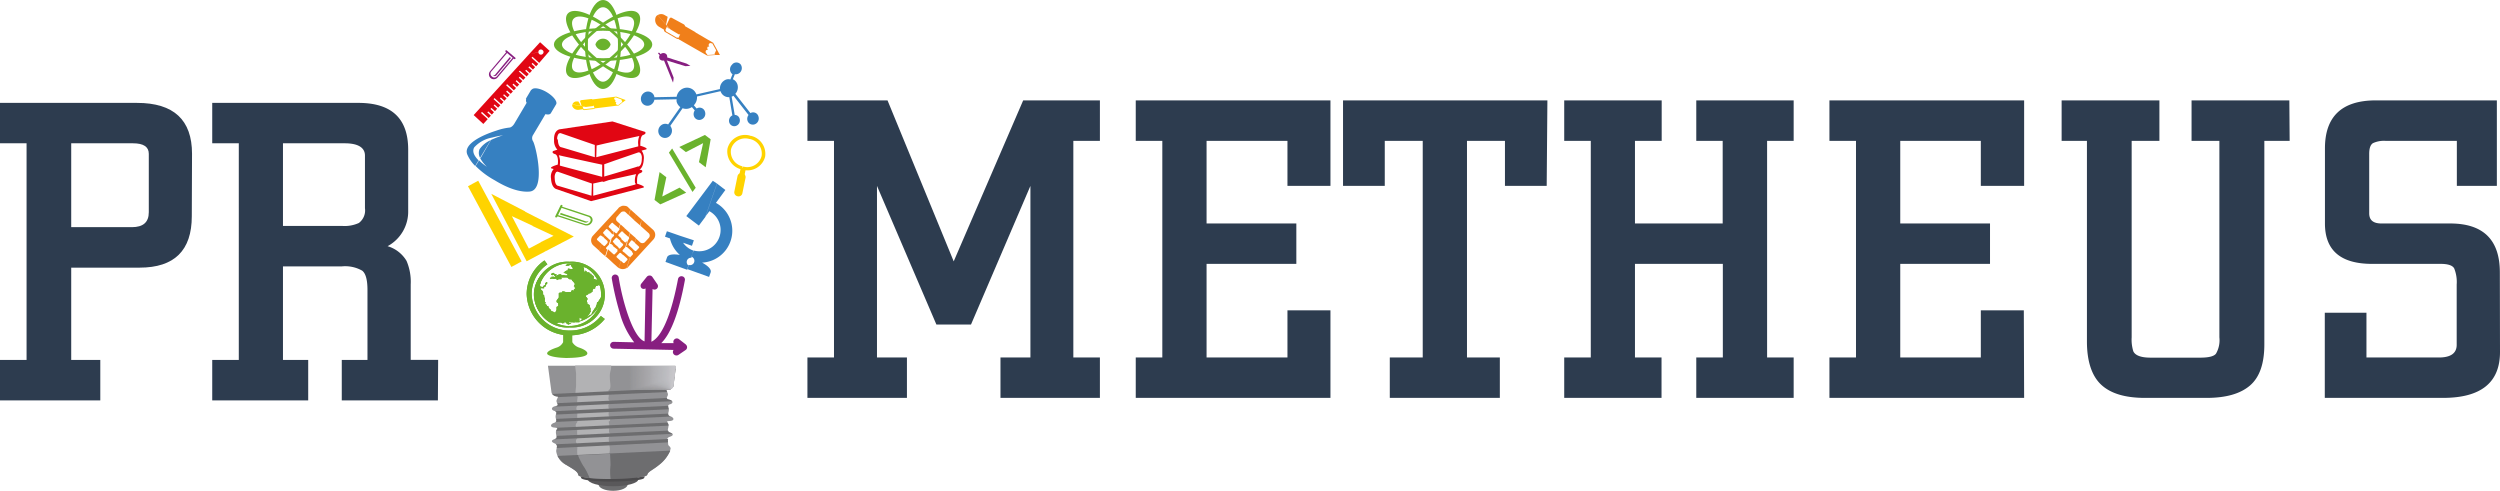 <svg xmlns="http://www.w3.org/2000/svg" viewBox="0 0 318.05 62.44"><defs><style>.cls-1{fill:#929295;}.cls-1,.cls-10,.cls-11,.cls-12,.cls-13,.cls-14,.cls-15,.cls-16,.cls-17,.cls-18,.cls-19,.cls-2,.cls-20,.cls-21,.cls-22,.cls-23,.cls-24,.cls-25,.cls-26,.cls-27,.cls-28,.cls-29,.cls-3,.cls-30,.cls-31,.cls-32,.cls-33,.cls-34,.cls-35,.cls-36,.cls-37,.cls-38,.cls-39,.cls-4,.cls-40,.cls-41,.cls-42,.cls-43,.cls-44,.cls-45,.cls-46,.cls-47,.cls-48,.cls-49,.cls-5,.cls-50,.cls-51,.cls-52,.cls-53,.cls-54,.cls-55,.cls-56,.cls-57,.cls-58,.cls-59,.cls-6,.cls-60,.cls-61,.cls-62,.cls-63,.cls-64,.cls-65,.cls-66,.cls-67,.cls-68,.cls-69,.cls-7,.cls-70,.cls-71,.cls-72,.cls-73,.cls-74,.cls-75,.cls-76,.cls-8,.cls-82,.cls-9{fill-rule:evenodd;}.cls-2{fill:#b2b2b4;}.cls-3{fill:#6d6d6f;}.cls-4{fill:#59585a;}.cls-5{fill:#4c4b4d;}.cls-6{fill:#949496;}.cls-7{fill:#969698;}.cls-8{fill:#95969a;}.cls-9{fill:#97979a;}.cls-10{fill:#98989b;}.cls-11{fill:#99999b;}.cls-12{fill:#99999c;}.cls-13{fill:#9a9a9d;}.cls-14{fill:#9a9a9e;}.cls-15{fill:#9b9b9e;}.cls-16{fill:#9d9c9e;}.cls-17{fill:#9d9d9f;}.cls-18{fill:#9d9da1;}.cls-19{fill:#9e9ea0;}.cls-20{fill:#9f9fa1;}.cls-21{fill:#9f9fa2;}.cls-22{fill:#a0a0a2;}.cls-23{fill:#a1a0a3;}.cls-24{fill:#a2a1a4;}.cls-25{fill:#a2a1a5;}.cls-26{fill:#a3a2a4;}.cls-27{fill:#a4a3a6;}.cls-28{fill:#a4a3a7;}.cls-29{fill:#a5a4a7;}.cls-30{fill:#a6a5a8;}.cls-31{fill:#a6a5a9;}.cls-32{fill:#a7a6a9;}.cls-33{fill:#a7a6aa;}.cls-34{fill:#a8a7aa;}.cls-35{fill:#a8a8ab;}.cls-36{fill:#a9a8ac;}.cls-37{fill:#a9a9ac;}.cls-38{fill:#a9a9ad;}.cls-39{fill:#ababae;}.cls-40{fill:#acacaf;}.cls-41{fill:#adacb0;}.cls-42{fill:#aeaeb0;}.cls-43{fill:#afafb2;}.cls-44{fill:#afafb3;}.cls-45{fill:#b0b0b3;}.cls-46{fill:#b0b0b4;}.cls-47{fill:#b1b1b5;}.cls-48{fill:#b2b2b5;}.cls-49{fill:#b2b2b6;}.cls-50{fill:#b3b3b6;}.cls-51{fill:#b3b3b7;}.cls-52{fill:#b3b4b8;}.cls-53{fill:#b4b5b7;}.cls-54{fill:#b4b5b9;}.cls-55{fill:#b5b6ba;}.cls-56{fill:#b6b6b9;}.cls-57{fill:#b6b6bb;}.cls-58{fill:#b7b7bb;}.cls-59{fill:#b8b8bc;}.cls-60{fill:#b9b9bc;}.cls-61{fill:#b9b9bd;}.cls-62{fill:#b9babe;}.cls-63{fill:#babbbe;}.cls-64{fill:#babbbf;}.cls-65{fill:#bbbcc0;}.cls-66{fill:#bcbdc1;}.cls-67{fill:#bebdc1;}.cls-68{fill:#bebdc2;}.cls-69{fill:#bfbec3;}.cls-70{fill:#c1c0c4;}.cls-71{fill:#c2c2c6;}.cls-72{fill:#c3c3c7;}.cls-73{fill:#c4c4c7;}.cls-74{fill:#c4c4c8;}.cls-75{fill:#c6c5c9;}.cls-76{fill:#c7c6ca;}.cls-77,.cls-82{fill:#3680c1;}.cls-78{fill:#6ab22d;}.cls-79{fill:#ffd300;}.cls-80{fill:#e10613;}.cls-81{fill:#f07f1a;}.cls-83{fill:#871e80;}.cls-84{fill:#2d3c4f;}</style></defs><title>Ресурс 49</title><g id="Слой_2" data-name="Слой 2"><g id="_1080" data-name="1080"><path class="cls-1" d="M77.63,60.94c-1.29,0-4-.12-4.06-.52s-.48-.64-1.49-1.25a2.3,2.3,0,0,1-1.32-1.76c0-.45.32-.77-.2-1s-.4-.4,0-.56.16-.44.16-.88.48-.53-.16-.57-.56-.44-.08-.6.2-.44.2-.8.28-.61-.16-.73-.4-.48.12-.6.2-.32.16-.6.36-.65.08-.65-.68-.2-.72-.52l-.45-3.37H85.93l-.32,2.53c0,.32-.44.52-.72.52s.12.36.08.64-.36.49.16.61.56.48.12.6-.16.36-.16.72-.28.64.2.81.57.56-.08.6-.16.12-.16.56-.28.72.16.89.57.36,0,.56-.2.52-.2,1c0,.13.35.27.3.55a4.15,4.15,0,0,1-1.5,2.06c-.77.64-1.41.85-1.49,1.25S78.92,60.94,77.63,60.94Z"/><path class="cls-2" d="M75.4,60.94c-.37,0-1.14-.12-1.16-.52a3.23,3.23,0,0,0-.43-1.25,4.34,4.34,0,0,1-.38-1.76c0-.45.09-.77-.06-1a.44.44,0,0,1,0-.56c.13-.16.05-.44.05-.88s.14-.53-.05-.57-.16-.44,0-.6.06-.44.06-.8.08-.61,0-.73a.48.48,0,0,1,0-.6c.15-.12,0-.32,0-.6s.11-.65,0-.65-.21-.2-.21-.52.07-.52.07-1,0-.93,0-1.25-.1-.82-.12-1.16h4.58a2.38,2.38,0,0,1-.05.6,2.54,2.54,0,0,0-.11,1c0,.44.07.65.07,1s-.13.52-.21.52,0,.36,0,.64-.1.49,0,.61a.48.48,0,0,1,0,.6c-.12.12,0,.36,0,.72s-.08.64.06.81.16.56,0,.6,0,.12,0,.56-.08.72,0,.89a.42.42,0,0,1,0,.56c-.15.2,0,.52,0,1a2.4,2.4,0,0,1,.08.55,7.8,7.8,0,0,1-.43,2.06,5.6,5.6,0,0,0-.43,1.25C76.74,60.82,75.77,60.94,75.4,60.94Z"/><path class="cls-3" d="M78,60.82c1,0,1.85.37,1.85.81s-.83.81-1.85.81-1.85-.36-1.85-.81S76.94,60.82,78,60.82Z"/><path class="cls-4" d="M78,60.08c1.78,0,3.21.4,3.21.89s-1.43.89-3.21.89-3.21-.4-3.21-.89S76.19,60.08,78,60.08Z"/><path class="cls-5" d="M77.65,61.27c-1.18,0-3.65-.11-3.72-.48l-.05-.17a17.92,17.92,0,0,0,3.74.32A23.89,23.89,0,0,0,82,60.6c0,.07,0,.14-.05.19C81.92,61.16,78.83,61.27,77.65,61.27Z"/><path class="cls-3" d="M70.9,51.29l13.94-.66c0,.09,0,.17.29.23a.6.6,0,0,1,.36.18l-15,.7.15,0C71.07,51.61,71,51.47,70.9,51.29Z"/><path class="cls-3" d="M70.25,50.12l15.2-.72a.91.91,0,0,1-.56.21c-.16,0-.1.11,0,.26L71,50.52s0-.07-.1-.07A.86.86,0,0,1,70.25,50.12Z"/><path class="cls-3" d="M70.59,52.31,85,51.63c0,.11,0,.26.07.44l-14.32.67C70.82,52.54,70.87,52.4,70.59,52.31Z"/><path class="cls-3" d="M70.76,53.29,85,52.62c0,.15,0,.28.27.37l.13,0-14.71.69C70.84,53.62,70.8,53.47,70.76,53.29Z"/><path class="cls-3" d="M70.6,54.43l14.31-.67a.68.68,0,0,1,.14.39v0l-14.28.67C70.85,54.54,71.17,54.47,70.6,54.43Z"/><path class="cls-3" d="M70.83,55.45,85,54.78c0,.11.07.19.25.26a1,1,0,0,1,.31.15l-15,.71,0,0C70.87,55.78,70.87,55.64,70.83,55.45Z"/><path class="cls-3" d="M70.71,56.52,85,55.85a.85.85,0,0,0,0,.43L70.83,57C70.87,56.78,70.88,56.63,70.71,56.52Z"/><path class="cls-3" d="M77.63,60.94c-1.29,0-4-.12-4.06-.52s-.48-.64-1.49-1.25A3,3,0,0,1,70.93,58l14.35-.67a4.81,4.81,0,0,1-1.43,1.8c-.77.64-1.41.85-1.49,1.25S78.92,60.94,77.63,60.94Z"/><path class="cls-1" d="M75,60.81a6.78,6.78,0,0,0-.84-1.61,8.92,8.92,0,0,1-.63-1.28l4.09-.19c0,.51.06,1,.05,1.47a7.38,7.38,0,0,0,0,1.66.25.25,0,0,1,0,.08A25.27,25.27,0,0,1,75,60.81Z"/><path class="cls-1" d="M80,46.56h5.89l-.32,2.53c0,.32-.44.52-.72.52l-4.84,0Z"/><path class="cls-6" d="M80.11,46.56h5.82l-.32,2.53c0,.31-.43.51-.71.52l-4.78,0Z"/><path class="cls-6" d="M80.18,46.56h5.75l-.32,2.53c0,.31-.43.51-.71.51H80.19C80.19,48.59,80.18,47.58,80.18,46.56Z"/><path class="cls-7" d="M80.25,46.56h5.68l-.32,2.53c0,.31-.42.51-.7.51H80.26C80.26,48.58,80.25,47.57,80.25,46.56Z"/><path class="cls-8" d="M80.32,46.56h5.61l-.32,2.53c0,.31-.42.5-.69.51l-4.59,0Z"/><path class="cls-9" d="M80.39,46.56h5.54l-.32,2.53c0,.3-.42.5-.69.51l-4.53-.05Z"/><path class="cls-10" d="M80.46,46.56h5.47l-.32,2.53c0,.3-.41.5-.68.5l-4.47-.06Z"/><path class="cls-10" d="M80.53,46.56h5.4l-.32,2.53c0,.3-.41.49-.67.5l-4.41-.08Z"/><path class="cls-11" d="M80.6,46.56h5.33l-.32,2.53c0,.3-.4.49-.67.5l-4.34-.1Z"/><path class="cls-12" d="M80.67,46.56h5.26l-.32,2.53c0,.29-.4.49-.66.5l-4.28-.12Z"/><path class="cls-12" d="M80.74,46.56h5.19l-.32,2.53c0,.29-.39.48-.65.49l-4.23-.13C80.74,48.48,80.74,47.52,80.74,46.56Z"/><path class="cls-13" d="M80.81,46.56h5.12l-.32,2.53c0,.29-.39.48-.65.49l-4.16-.15Z"/><path class="cls-14" d="M80.88,46.56h5.05l-.32,2.53c0,.29-.39.47-.64.49l-4.1-.17C80.87,48.46,80.88,47.51,80.88,46.56Z"/><path class="cls-15" d="M81,46.56h5l-.32,2.53c0,.29-.38.47-.63.49l-4-.19C80.94,48.44,81,47.5,81,46.56Z"/><path class="cls-16" d="M81,46.56h4.91l-.32,2.53c0,.28-.38.47-.63.48l-4-.2C81,48.43,81,47.49,81,46.56Z"/><path class="cls-16" d="M81.09,46.56h4.84l-.32,2.53c0,.28-.37.46-.62.48l-3.91-.23C81.08,48.42,81.08,47.49,81.09,46.56Z"/><path class="cls-17" d="M81.16,46.56h4.77l-.32,2.53c0,.28-.37.46-.61.48l-3.86-.25C81.15,48.4,81.15,47.48,81.16,46.56Z"/><path class="cls-18" d="M81.23,46.56h4.7l-.32,2.53c0,.28-.36.46-.61.48l-3.79-.27C81.22,48.39,81.22,47.47,81.23,46.56Z"/><path class="cls-19" d="M81.3,46.56h4.63l-.32,2.53c0,.27-.36.45-.6.47l-3.73-.28C81.29,48.37,81.29,47.47,81.3,46.56Z"/><path class="cls-20" d="M81.37,46.56h4.56l-.32,2.53a.64.64,0,0,1-.59.47l-3.67-.3Z"/><path class="cls-21" d="M81.44,46.56h4.49l-.32,2.53a.64.64,0,0,1-.59.47l-3.6-.32C81.42,48.35,81.43,47.45,81.44,46.56Z"/><path class="cls-22" d="M81.51,46.56h4.42l-.32,2.53c0,.27-.35.44-.58.47l-3.55-.34Z"/><path class="cls-23" d="M81.58,46.56h4.35l-.32,2.53a.63.63,0,0,1-.57.46l-3.49-.35Z"/><path class="cls-23" d="M81.65,46.56h4.28l-.32,2.53a.63.63,0,0,1-.57.46l-3.42-.37Z"/><path class="cls-24" d="M81.72,46.56h4.21l-.32,2.53c0,.26-.33.43-.56.46l-3.36-.39Z"/><path class="cls-25" d="M81.79,46.56h4.14l-.32,2.53a.63.63,0,0,1-.55.46l-3.3-.41Z"/><path class="cls-26" d="M81.86,46.56h4.07l-.32,2.53a.61.61,0,0,1-.55.45l-3.24-.42Z"/><path class="cls-27" d="M81.93,46.56h4l-.32,2.53a.62.62,0,0,1-.54.45l-3.18-.44C81.9,48.25,81.92,47.4,81.93,46.56Z"/><path class="cls-28" d="M82,46.56h3.93l-.32,2.53a.62.62,0,0,1-.53.45L82,49.08C82,48.24,82,47.4,82,46.56Z"/><path class="cls-29" d="M82.07,46.56h3.86l-.32,2.53c0,.25-.31.41-.53.45l-3-.48Z"/><path class="cls-30" d="M82.14,46.56h3.79l-.32,2.53a.61.61,0,0,1-.52.44l-3-.5C82.11,48.21,82.12,47.38,82.14,46.56Z"/><path class="cls-31" d="M82.21,46.56h3.72l-.32,2.53a.6.6,0,0,1-.51.44L82.16,49Z"/><path class="cls-32" d="M82.28,46.56h3.65l-.32,2.53a.61.61,0,0,1-.51.44L82.23,49C82.25,48.18,82.26,47.37,82.28,46.56Z"/><path class="cls-33" d="M82.35,46.56h3.58l-.32,2.53a.6.6,0,0,1-.5.44L82.3,49C82.32,48.17,82.33,47.36,82.35,46.56Z"/><path class="cls-34" d="M82.42,46.56h3.51l-.32,2.53a.58.58,0,0,1-.49.43L82.37,49Z"/><path class="cls-35" d="M82.49,46.56h3.44l-.32,2.53c0,.23-.28.39-.49.43l-2.68-.59C82.45,48.14,82.47,47.35,82.49,46.56Z"/><path class="cls-36" d="M82.56,46.56h3.37l-.32,2.53c0,.23-.28.39-.48.43l-2.63-.61Z"/><path class="cls-37" d="M82.63,46.56h3.3l-.32,2.53c0,.23-.28.39-.47.43l-2.57-.63Z"/><path class="cls-38" d="M82.7,46.56h3.23l-.32,2.53c0,.23-.27.38-.47.42l-2.5-.64Z"/><path class="cls-39" d="M82.77,46.56h3.16l-.32,2.53c0,.22-.27.38-.46.42l-2.44-.66Z"/><path class="cls-40" d="M82.84,46.56h3.09l-.32,2.53a.56.56,0,0,1-.45.42l-2.38-.68Z"/><path class="cls-41" d="M82.91,46.56h3l-.32,2.53c0,.22-.26.37-.45.42l-2.32-.7C82.87,48.06,82.89,47.31,82.91,46.56Z"/><path class="cls-42" d="M83,46.56h3l-.32,2.53a.53.53,0,0,1-.44.41l-2.26-.71Z"/><path class="cls-43" d="M83.05,46.56h2.88l-.32,2.53c0,.21-.25.36-.43.41L83,48.77C83,48,83,47.29,83.05,46.56Z"/><path class="cls-44" d="M83.12,46.56h2.81l-.32,2.53c0,.21-.25.36-.43.41l-2.13-.75Z"/><path class="cls-45" d="M83.19,46.56h2.74l-.32,2.53a.55.55,0,0,1-.42.41l-2.07-.78C83.14,48,83.17,47.28,83.19,46.56Z"/><path class="cls-46" d="M83.26,46.56h2.67l-.32,2.53c0,.21-.24.35-.41.4l-2-.79C83.21,48,83.23,47.27,83.26,46.56Z"/><path class="cls-47" d="M83.33,46.56h2.6l-.32,2.53a.54.54,0,0,1-.41.4l-2-.81Z"/><path class="cls-48" d="M83.4,46.56h2.53l-.32,2.53a.54.54,0,0,1-.4.4l-1.89-.83C83.35,48,83.37,47.26,83.4,46.56Z"/><path class="cls-49" d="M83.47,46.56h2.46l-.32,2.53a.55.55,0,0,1-.39.4l-1.83-.85Z"/><path class="cls-50" d="M83.54,46.56h2.39l-.32,2.53a.52.52,0,0,1-.39.39l-1.76-.86C83.48,47.93,83.51,47.25,83.54,46.56Z"/><path class="cls-51" d="M83.61,46.56h2.32l-.32,2.53a.52.52,0,0,1-.38.39l-1.7-.88Z"/><path class="cls-52" d="M83.68,46.56h2.25l-.32,2.53a.54.54,0,0,1-.37.39l-1.65-.9Z"/><path class="cls-53" d="M83.75,46.56h2.18l-.32,2.53a.54.54,0,0,1-.37.39l-1.58-.92Z"/><path class="cls-54" d="M83.82,46.56h2.11l-.32,2.53a.5.5,0,0,1-.36.38l-1.52-.93Z"/><path class="cls-55" d="M83.89,46.56h2l-.32,2.53a.52.52,0,0,1-.35.38l-1.46-.95Z"/><path class="cls-56" d="M84,46.56h2l-.32,2.53a.52.52,0,0,1-.35.38l-1.39-1Z"/><path class="cls-57" d="M84,46.56h1.9l-.32,2.53a.52.52,0,0,1-.34.38l-1.34-1C84,47.84,84,47.2,84,46.56Z"/><path class="cls-58" d="M84.1,46.56h1.83l-.32,2.53a.5.5,0,0,1-.33.37l-1.28-1C84,47.82,84.07,47.19,84.1,46.56Z"/><path class="cls-58" d="M84.17,46.56h1.76l-.32,2.53a.5.5,0,0,1-.33.37l-1.21-1Z"/><path class="cls-59" d="M84.24,46.56h1.69l-.32,2.53a.54.54,0,0,1-.32.37l-1.15-1.05C84.17,47.8,84.21,47.18,84.24,46.56Z"/><path class="cls-60" d="M84.31,46.56h1.62l-.32,2.53a.53.53,0,0,1-.31.37l-1.09-1.07C84.24,47.78,84.27,47.17,84.31,46.56Z"/><path class="cls-61" d="M84.38,46.56h1.55l-.32,2.53a.49.49,0,0,1-.31.36l-1-1.08C84.31,47.77,84.34,47.16,84.38,46.56Z"/><path class="cls-62" d="M84.45,46.56h1.48l-.32,2.53a.5.5,0,0,1-.3.36l-1-1.1C84.38,47.75,84.41,47.16,84.45,46.56Z"/><path class="cls-63" d="M84.52,46.56h1.41l-.32,2.53a.52.52,0,0,1-.3.36l-.9-1.12Z"/><path class="cls-64" d="M84.59,46.56h1.34l-.32,2.53a.47.47,0,0,1-.29.35l-.84-1.13C84.52,47.73,84.55,47.14,84.59,46.56Z"/><path class="cls-65" d="M84.66,46.56h1.27l-.32,2.53a.5.5,0,0,1-.28.35l-.78-1.15C84.58,47.71,84.62,47.14,84.66,46.56Z"/><path class="cls-65" d="M84.73,46.56h1.2l-.32,2.53a.47.47,0,0,1-.28.35l-.72-1.17Z"/><path class="cls-66" d="M84.8,46.56h1.13l-.32,2.53a.5.5,0,0,1-.27.35l-.66-1.19Z"/><path class="cls-67" d="M84.87,46.56h1.06l-.32,2.53a.47.47,0,0,1-.26.34l-.6-1.2Z"/><path class="cls-68" d="M84.94,46.56h1l-.32,2.53a.45.45,0,0,1-.26.34c-.17-.41-.35-.81-.53-1.22Z"/><path class="cls-69" d="M85,46.56h.92l-.32,2.53a.46.46,0,0,1-.25.34c-.16-.41-.31-.83-.47-1.24Z"/><path class="cls-69" d="M85.08,46.56h.85l-.32,2.53a.49.49,0,0,1-.24.34c-.14-.42-.28-.84-.41-1.26Z"/><path class="cls-70" d="M85.15,46.56h.78l-.32,2.53a.45.45,0,0,1-.24.33c-.11-.42-.23-.85-.35-1.27C85.06,47.62,85.11,47.09,85.15,46.56Z"/><path class="cls-71" d="M85.22,46.56h.71l-.32,2.53a.44.44,0,0,1-.23.33c-.1-.43-.19-.86-.29-1.29Z"/><path class="cls-71" d="M85.29,46.56h.64l-.32,2.53a.47.47,0,0,1-.22.33l-.23-1.32C85.2,47.59,85.25,47.07,85.29,46.56Z"/><path class="cls-72" d="M85.36,46.56h.57l-.32,2.53a.47.47,0,0,1-.22.33c0-.45-.11-.89-.16-1.34Z"/><path class="cls-73" d="M85.43,46.56h.5l-.32,2.53a.46.46,0,0,1-.21.32c0-.45-.07-.9-.1-1.35S85.38,47.06,85.43,46.56Z"/><path class="cls-74" d="M85.5,46.56h.43l-.32,2.53a.48.48,0,0,1-.2.32c0-.45,0-.91,0-1.37S85.45,47.05,85.5,46.56Z"/><path class="cls-75" d="M85.57,46.56h.36l-.32,2.53a.45.45,0,0,1-.2.32c0-.46,0-.93,0-1.39Z"/><path class="cls-75" d="M85.64,46.56h.29l-.32,2.53a.49.49,0,0,1-.19.32L85.5,48C85.55,47.52,85.59,47,85.64,46.56Z"/><path class="cls-76" d="M85.71,46.56h.22l-.32,2.53a.46.46,0,0,1-.18.31Z"/><path class="cls-77" d="M64.81,16.23s.32,0,.63-.51L67,13.08a.57.57,0,0,1-.05-.5l-.06,0,.69-1.16.06,0s0,0,0,0c.21-.34,1.07-.2,1.92.31s1.39,1.2,1.19,1.54l0,0,0,0-.69,1.16,0,0c-.11.12-.29.19-.67.09-.33.57-1.31,2.21-1.56,2.63a.75.75,0,0,0,0,.85c.37.7,1.63,6.19-.45,6.37-1.87.17-4-1.17-4.47-1.45a10.58,10.58,0,0,1-2.4-1.8l.43-.72a6.6,6.6,0,0,0,1,.82h0a4.84,4.84,0,0,1-.87-1.12l1.36-2.28A13.44,13.44,0,0,1,64,17.21a13.14,13.14,0,0,0-1.39.29l.53-.88A7.46,7.46,0,0,1,64.81,16.23Zm-4.35,4.89a4.69,4.69,0,0,1-1-1.44c-.58-1.34,1.88-2.49,3.68-3.06l-.53.88a4,4,0,0,0-2.28,1.25c-.32.56.07,1.17.55,1.65l-.43.72Zm2-3.3A3.27,3.27,0,0,0,61,19a1.28,1.28,0,0,0,.12,1.15Z"/><path class="cls-78" d="M76.72,0C78,0,79,2.53,79,5.66s-1,5.66-2.31,5.66h0V10.4h0c1.07,0,1.93-2.12,1.93-4.74S77.79.92,76.72.92h0V0Zm0,11.32c-1.27,0-2.3-2.53-2.3-5.66S75.45,0,76.72,0V.92C75.66.92,74.79,3,74.79,5.66s.87,4.74,1.93,4.74Z"/><path class="cls-78" d="M76.72,3.58h0c3.46,0,6.26.93,6.26,2.08s-2.8,2.09-6.26,2.09h0V7.41h0c2.9,0,5.24-.78,5.24-1.75h0c0-1-2.34-1.75-5.24-1.75h0ZM70.47,5.66c0-1.15,2.8-2.08,6.25-2.08v.33c-2.89,0-5.23.79-5.23,1.75s2.34,1.75,5.23,1.75v.34C73.27,7.75,70.47,6.81,70.47,5.66Z"/><path class="cls-78" d="M76.72,2.89a14.73,14.73,0,0,1,1.63,1.3c2.45,2.21,3.7,4.66,2.8,5.47-.7.64-2.51.09-4.43-1.23V8c1.61,1.11,3.12,1.56,3.71,1h0c.75-.68-.3-2.73-2.34-4.58a13.34,13.34,0,0,0-1.37-1.09ZM72.3,1.66c.7-.64,2.51-.09,4.42,1.23v.45c-1.6-1.1-3.11-1.56-3.7-1C72.27,3,73.31,5,75.36,6.9A14.27,14.27,0,0,0,76.72,8v.45a16.7,16.7,0,0,1-1.63-1.29C72.65,4.93,71.4,2.47,72.3,1.66Z"/><path class="cls-78" d="M76.72,2.89C78.64,1.57,80.45,1,81.15,1.66c.9.81-.35,3.27-2.8,5.48a14.61,14.61,0,0,1-1.63,1.29V8A13.21,13.21,0,0,0,78.09,6.9C80.13,5,81.18,3,80.43,2.31h0c-.59-.53-2.1-.07-3.71,1ZM72.3,9.66c-.9-.81.35-3.26,2.79-5.47a16.85,16.85,0,0,1,1.63-1.3v.45a14.42,14.42,0,0,0-1.36,1.09C73.31,6.28,72.27,8.33,73,9c.59.53,2.1.07,3.7-1v.45C74.81,9.75,73,10.3,72.3,9.66Z"/><path class="cls-78" d="M75.75,5.66a1,1,0,0,1,1.93,0,1,1,0,0,1-1.93,0Z"/><path class="cls-79" d="M66.8,26.89l1,1.85L65.12,27.5h0l2.16,4.13,1.57-.83.6,1.14L67,33.24l-4.5-8.58Zm2,3.91L70.42,30l-2.65-1.24-1-1.85L73,30.09l-3.54,1.85Z"/><rect class="cls-79" x="62.21" y="22.65" width="1.48" height="11.66" transform="translate(-5.98 33.22) rotate(-28.28)"/><path class="cls-78" d="M69.64,33.63a4.55,4.55,0,0,0-2,3.76,4.78,4.78,0,0,0,4.89,4.66,5,5,0,0,0,3.91-1.85l.5.38a5.64,5.64,0,0,1-4.41,2.08A5.42,5.42,0,0,1,67,37.39a5.21,5.21,0,0,1,2.27-4.26Z"/><path class="cls-78" d="M72.47,33.3a4.19,4.19,0,1,1,0,8.36h0v-.19h0a4,4,0,1,0,0-8h0V33.3Zm0,8.36a4.19,4.19,0,1,1,0-8.36v.19a4,4,0,1,0,0,8Z"/><path class="cls-78" d="M73.09,33.49a4.47,4.47,0,0,1,2.49,1.28S74.8,34,74.33,34l-.11,0,0,.05a.28.28,0,0,1,.08.11v.08l0,.05s0,0,0,0a.06.06,0,0,1,0,.05.38.38,0,0,1,0,.08v.08l0,.05.06,0h.11a.14.14,0,0,0,0-.08l-.09-.05s0,0,0,0,0-.06.06,0a.37.37,0,0,1,.12.07l.07,0s0,.09,0,.09l0,0a.2.2,0,0,0,0,0,.2.2,0,0,0,0,.07.07.07,0,0,0,.07,0l.12,0a.17.17,0,0,1,.1,0s0,0,0,0l.11.07,0,0a.62.62,0,0,0,0,.1.18.18,0,0,0,.1,0l.08,0,0,.07a.38.38,0,0,1,.09.08,1.11,1.11,0,0,0,.15.12s.06,0,.08.08,0,.1,0,.12a.18.18,0,0,1,0,.11.23.23,0,0,0,0,.1l.07,0,.13,0a.12.12,0,0,1,0,.08l-.06,0H76.1v.09s0,.09,0,.09H76l-.08,0-.07,0,0,0a.1.1,0,0,0,0,.06s0,0,0,0,0,0,0,0,0-.05,0-.06.07,0,.09,0l.06,0s0,0,0,0,0-.06,0-.08,0-.06.06-.06,0,0,0,0,0-.06.07,0,0,0,0,0,0-.08,0-.1,0-.06,0-.08,0-.14,0-.14a1.91,1.91,0,0,1,.18.45s-.05,0-.05,0,0,.07,0,.1,0,0,0,.13,0,.12,0,.16,0,.07,0,.11a.54.54,0,0,1,0,.15l0,0s0,.09,0,0l-.07-.11,0,0s0-.05-.07,0-.08,0-.09,0,0,.09,0,.09-.14,0-.16,0-.06,0-.08.06,0,.11-.06.12,0,.07,0,.11-.11.06-.13.06l-.14,0s0,.06,0,.07-.07.11-.07.11a.38.38,0,0,0,0,.12.05.05,0,0,1,0,.08h-.12s0,.07,0,.09a1.1,1.1,0,0,0-.17.07s0,.07,0,.06-.17,0-.21,0,0,.08-.11.14l-.17.09s-.08,0-.07.08,0,.13.07.16a1,1,0,0,1,.12.17.12.12,0,0,1,0,.14.39.39,0,0,0-.06.14s0,.13,0,.16l.07.11s-.08.06,0,.11a.53.53,0,0,0,.17.12.46.46,0,0,1,.12.09,1.18,1.18,0,0,0,0,.19s.16.28.11.34a.16.16,0,0,0,0,.16s0,0,0,.07.11,0,0,.09-.09.11-.12.16,0,.07-.06.12a.76.76,0,0,1-.11.14s-.1.07-.1.11-.1.15,0,.07a.69.69,0,0,0,.17-.13c.15-.12.19-.07.26-.14s0,.19.1-.13a1,1,0,0,1,.19-.35c0-.07,0,0,.1-.16s0,0,.1-.16.08,0,.12-.14,0-.07.1-.28,0-.21.08-.32.12,0,.16-.12a.78.78,0,0,1,.09-.18c.11-.18.26-.25.25-.56s0-.36,0-.36a.3.3,0,0,0,.11-.3c0-.18-.07-.12,0-.18s0,0,.09-.11.06-.06.07-.11a.82.82,0,0,0,0-.14l0,0a4.2,4.2,0,0,1-3.8,4.63s1-.2,1.06-.38c0,0,0-.17,0-.17s-.1,0-.16,0l-.13-.11V41l-.14,0c-.19,0-.19,0-.26,0s-.15-.17-.19-.08,0,0,0,.08a.46.46,0,0,1-.26,0,1.18,1.18,0,0,1-.32,0s0-.07-.08-.06-.08.08-.08.08l.16.09.15.1s.07,0,0,0a.41.41,0,0,1-.16,0c-.07,0-.24.14-.28.06L72,41.09s0-.1-.1-.1l-.14,0,.06.12h-.17s-.06.08-.13,0a.21.21,0,0,0-.15-.07,1,1,0,0,0-.2,0l-.12,0s-.18.1-.21.08a.79.79,0,0,0-.21,0,2.5,2.5,0,0,0,1.54.45,4.29,4.29,0,0,1-3.66-2.07c-1.32-2.17-.4-5,2.6-5.92a4.82,4.82,0,0,0-2.84,2.84l0,0c.06-.06.06,0,.11-.13s0-.07,0-.14,0,0,.08-.09.06-.05.1-.09.08-.17.11-.2.12-.05.17-.06,0-.06,0,0-.07.12-.07.12V36a.93.93,0,0,0-.06.18.53.53,0,0,0,0,.14s0,.12.07.14a1.76,1.76,0,0,0,.27.05.8.8,0,0,0,.11-.14c0-.07.17-.09.19-.11s0-.09,0-.17,0-.06.08-.12l.08-.07s.18-.06.12,0,0,.2,0,.21-.08,0-.12.06a.63.63,0,0,1-.08.15s0,.15-.08.16-.15,0-.14.05.07.12,0,.14-.08,0-.12,0,0,0-.09,0a.69.69,0,0,0-.16,0s-.08.06-.08.09S69,37,69,37l.09.17s0,.28,0,.28.11.13.14.15,0,.21,0,.21l.09.1a1.18,1.18,0,0,1,0,.19.71.71,0,0,0,0,.26.38.38,0,0,0,.13.16s-.15.13-.07.15a.41.41,0,0,1,.18.16s0,.09.06.1.14,0,.14,0v.14l.16.22.19.15s0,.11,0,.12a2.09,2.09,0,0,1,.3.11.6.6,0,0,0,.23.1s0,.13,0,0,0,0,.09-.2.07,0,.07-.15,0,0,0-.12,0,0,0-.15,0-.09.13-.17.14,0,.09-.12,0,0,0-.12,0-.15-.07-.21-.15-.06-.14-.14a.49.49,0,0,1,0-.15s.1-.13.11-.16l.07-.09.1-.14s0-.2,0-.27,0,0,0-.08a1.87,1.87,0,0,1,0-.2s.15-.1.21-.09,0,.1.14,0,.07-.11.1-.13a.12.12,0,0,1,.14,0s.16,0,.26.07a.45.45,0,0,0,.24,0c.12,0,.26,0,.35,0s.1,0,.14-.07,0-.09.09-.14S73,37,73,37s0-.07,0-.15l.07-.07c.11-.12.15,0,.11-.12s-.07,0-.07-.15-.18,0-.07-.18.13-.19,0-.36a1.39,1.39,0,0,0-.25-.27.54.54,0,0,0-.1-.16s0-.06-.1,0a.36.36,0,0,1-.25-.08c-.06-.06-.14-.15-.18-.16s0,0-.11,0a.74.74,0,0,0-.18,0c-.06,0,.07,0-.11,0l-.17,0-.09,0c-.07,0-.06-.13-.07,0s.06.21-.06.22h-.12c-.12,0-.09,0-.15,0s-.09.07-.18.07,0,.12-.09,0,.1-.14-.13-.13-.27.07-.31,0,0,0-.15,0-.11,0-.15,0,0,.11-.08,0-.12,0,0-.11.16,0,.18-.07-.1-.06,0-.08a.49.49,0,0,0,.19,0c.1,0,.19.08.22,0s.2,0,0-.09-.1-.2-.22-.17-.08.12-.15.07-.2-.1-.07-.19a.64.64,0,0,1,.18-.1c.13-.06.25.22.31.18s.09-.07.13,0,0,.13,0,.2-.07.1.06,0-.14,0,.15-.13.39-.08.43,0,.1,0,.13.06-.09.09,0,0a.22.22,0,0,1,.24,0,.1.1,0,0,1,.1,0,.27.27,0,0,0,.21,0c.06,0,.19,0,.08-.11s0-.06-.2-.13-.43-.08-.21-.12-.12,0,.18-.18.3,0,.29-.14,0-.19.08-.18l.31.06c.07,0,0,.06.12,0s.18,0,.13-.08a.43.43,0,0,0-.14-.2c-.08-.07-.06-.32-.26-.22s-.12.07-.28.08-.23,0-.23-.05.18-.12.18-.12.06,0,0,0l-.06-.08.06,0A6.67,6.67,0,0,1,73.09,33.49Z"/><path class="cls-78" d="M72.81,42.53v1a1.57,1.57,0,0,0,.84.68c.58.19,1.12.49,1.07.78s-.75.55-2.79.55V42.34Z"/><path class="cls-78" d="M71.64,42.53v1a1.35,1.35,0,0,1-.79.68c-.59.19-1.29.49-1.24.78s1.15.55,2.61.55V42.34Z"/><path class="cls-78" d="M69.64,33.63a4.55,4.55,0,0,0-2,3.76,4.78,4.78,0,0,0,4.89,4.66,5,5,0,0,0,3.91-1.85l.5.38a5.64,5.64,0,0,1-4.41,2.08A5.42,5.42,0,0,1,67,37.39a5.21,5.21,0,0,1,2.27-4.26Z"/><path class="cls-78" d="M72.47,33.3a4.19,4.19,0,1,1,0,8.36h0v-.19h0a4,4,0,1,0,0-8h0V33.3Zm0,8.36a4.19,4.19,0,1,1,0-8.36v.19a4,4,0,1,0,0,8Z"/><path class="cls-78" d="M73.09,33.49a4.47,4.47,0,0,1,2.49,1.28S74.8,34,74.33,34l-.11,0,0,.05a.28.28,0,0,1,.08.11v.08l0,.05s0,0,0,0a.06.06,0,0,1,0,.05.38.38,0,0,1,0,.08v.08l0,.05.06,0h.11a.14.14,0,0,0,0-.08l-.09-.05s0,0,0,0,0-.06.06,0a.37.37,0,0,1,.12.07l.07,0s0,.09,0,.09l0,0a.2.2,0,0,0,0,0,.2.2,0,0,0,0,.07.07.07,0,0,0,.07,0l.12,0a.17.17,0,0,1,.1,0s0,0,0,0l.11.07,0,0a.62.62,0,0,0,0,.1.18.18,0,0,0,.1,0l.08,0,0,.07a.38.38,0,0,1,.09.08,1.11,1.11,0,0,0,.15.12s.06,0,.08.08,0,.1,0,.12a.18.18,0,0,1,0,.11.23.23,0,0,0,0,.1l.07,0,.13,0a.12.12,0,0,1,0,.08l-.06,0H76.1v.09s0,.09,0,.09H76l-.08,0-.07,0,0,0a.1.1,0,0,0,0,.06s0,0,0,0,0,0,0,0,0-.05,0-.06.07,0,.09,0l.06,0s0,0,0,0,0-.06,0-.08,0-.06.06-.06,0,0,0,0,0-.06.07,0,0,0,0,0,0-.08,0-.1,0-.06,0-.08,0-.14,0-.14a1.91,1.91,0,0,1,.18.45s-.05,0-.05,0,0,.07,0,.1,0,0,0,.13,0,.12,0,.16,0,.07,0,.11a.54.54,0,0,1,0,.15l0,0s0,.09,0,0l-.07-.11,0,0s0-.05-.07,0-.08,0-.09,0,0,.09,0,.09-.14,0-.16,0-.06,0-.08.06,0,.11-.06.12,0,.07,0,.11-.11.06-.13.06l-.14,0s0,.06,0,.07-.07.11-.07.11a.38.38,0,0,0,0,.12.05.05,0,0,1,0,.08h-.12s0,.07,0,.09a1.1,1.1,0,0,0-.17.07s0,.07,0,.06-.17,0-.21,0,0,.08-.11.14l-.17.09s-.08,0-.07.08,0,.13.07.16a1,1,0,0,1,.12.17.12.12,0,0,1,0,.14.39.39,0,0,0-.06.14s0,.13,0,.16l.07.11s-.08.06,0,.11a.53.53,0,0,0,.17.12.46.46,0,0,1,.12.09,1.18,1.18,0,0,0,0,.19s.16.28.11.34a.16.16,0,0,0,0,.16s0,0,0,.07.11,0,0,.09-.09.11-.12.16,0,.07-.06.12a.76.76,0,0,1-.11.14s-.1.07-.1.11-.1.15,0,.07a.69.69,0,0,0,.17-.13c.15-.12.19-.07.26-.14s0,.19.1-.13a1,1,0,0,1,.19-.35c0-.07,0,0,.1-.16s0,0,.1-.16.08,0,.12-.14,0-.07.1-.28,0-.21.08-.32.12,0,.16-.12a.78.78,0,0,1,.09-.18c.11-.18.26-.25.25-.56s0-.36,0-.36a.3.3,0,0,0,.11-.3c0-.18-.07-.12,0-.18s0,0,.09-.11.06-.06.07-.11a.82.82,0,0,0,0-.14l0,0a4.2,4.2,0,0,1-3.8,4.63s1-.2,1.06-.38c0,0,0-.17,0-.17s-.1,0-.16,0l-.13-.11V41l-.14,0c-.19,0-.19,0-.26,0s-.15-.17-.19-.08,0,0,0,.08a.46.46,0,0,1-.26,0,1.18,1.18,0,0,1-.32,0s0-.07-.08-.06-.08.08-.08.08l.16.09.15.1s.07,0,0,0a.41.41,0,0,1-.16,0c-.07,0-.24.14-.28.06L72,41.09s0-.1-.1-.1l-.14,0,.06.12h-.17s-.06.08-.13,0a.21.21,0,0,0-.15-.07,1,1,0,0,0-.2,0l-.12,0s-.18.1-.21.08a.79.79,0,0,0-.21,0,2.5,2.5,0,0,0,1.54.45,4.29,4.29,0,0,1-3.66-2.07c-1.32-2.17-.4-5,2.6-5.92a4.82,4.82,0,0,0-2.84,2.84l0,0c.06-.06.06,0,.11-.13s0-.07,0-.14,0,0,.08-.09.06-.05.1-.09.08-.17.11-.2.12-.05.17-.06,0-.06,0,0-.07.12-.07.12V36a.93.93,0,0,0-.06.18.53.53,0,0,0,0,.14s0,.12.07.14a1.76,1.76,0,0,0,.27.05.8.8,0,0,0,.11-.14c0-.07.17-.09.19-.11s0-.09,0-.17,0-.06.08-.12l.08-.07s.18-.06.12,0,0,.2,0,.21-.08,0-.12.06a.63.63,0,0,1-.08.15s0,.15-.08.16-.15,0-.14.05.07.12,0,.14-.08,0-.12,0,0,0-.09,0a.69.69,0,0,0-.16,0s-.08.06-.08.09S69,37,69,37l.09.17s0,.28,0,.28.11.13.14.15,0,.21,0,.21l.09.1a1.18,1.18,0,0,1,0,.19.71.71,0,0,0,0,.26.38.38,0,0,0,.13.16s-.15.13-.07.15a.41.41,0,0,1,.18.16s0,.09.06.1.14,0,.14,0v.14l.16.22.19.15s0,.11,0,.12a2.09,2.09,0,0,1,.3.11.6.6,0,0,0,.23.1s0,.13,0,0,0,0,.09-.2.07,0,.07-.15,0,0,0-.12,0,0,0-.15,0-.09.13-.17.14,0,.09-.12,0,0,0-.12,0-.15-.07-.21-.15-.06-.14-.14a.49.49,0,0,1,0-.15s.1-.13.11-.16l.07-.09.1-.14s0-.2,0-.27,0,0,0-.08a1.87,1.87,0,0,1,0-.2s.15-.1.21-.09,0,.1.14,0,.07-.11.1-.13a.12.12,0,0,1,.14,0s.16,0,.26.07a.45.45,0,0,0,.24,0c.12,0,.26,0,.35,0s.1,0,.14-.07,0-.09.09-.14S73,37,73,37s0-.07,0-.15l.07-.07c.11-.12.15,0,.11-.12s-.07,0-.07-.15-.18,0-.07-.18.13-.19,0-.36a1.39,1.39,0,0,0-.25-.27.54.54,0,0,0-.1-.16s0-.06-.1,0a.36.36,0,0,1-.25-.08c-.06-.06-.14-.15-.18-.16s0,0-.11,0a.74.74,0,0,0-.18,0c-.06,0,.07,0-.11,0l-.17,0-.09,0c-.07,0-.06-.13-.07,0s.06.21-.06.22h-.12c-.12,0-.09,0-.15,0s-.09.07-.18.07,0,.12-.09,0,.1-.14-.13-.13-.27.07-.31,0,0,0-.15,0-.11,0-.15,0,0,.11-.08,0-.12,0,0-.11.16,0,.18-.07-.1-.06,0-.08a.49.49,0,0,0,.19,0c.1,0,.19.08.22,0s.2,0,0-.09-.1-.2-.22-.17-.08.12-.15.07-.2-.1-.07-.19a.64.64,0,0,1,.18-.1c.13-.06.25.22.31.18s.09-.07.13,0,0,.13,0,.2-.07.1.06,0-.14,0,.15-.13.39-.08.43,0,.1,0,.13.06-.09.09,0,0a.22.22,0,0,1,.24,0,.1.1,0,0,1,.1,0,.27.27,0,0,0,.21,0c.06,0,.19,0,.08-.11s0-.06-.2-.13-.43-.08-.21-.12-.12,0,.18-.18.3,0,.29-.14,0-.19.08-.18l.31.06c.07,0,0,.06.12,0s.18,0,.13-.08a.43.43,0,0,0-.14-.2c-.08-.07-.06-.32-.26-.22s-.12.07-.28.08-.23,0-.23-.05.18-.12.18-.12.06,0,0,0l-.06-.08.06,0A6.67,6.67,0,0,1,73.09,33.49Z"/><path class="cls-79" d="M95.53,17.28a2.35,2.35,0,0,1,1.81,2.65,2.31,2.31,0,0,1-2.82,1.67l-.12,0,.1-.4.1,0h0a1.87,1.87,0,0,0,2.29-1.35,1.9,1.9,0,0,0-1.46-2.16Zm-.12,0,.12,0-.1.4-.1,0A1.87,1.87,0,0,0,93,19a1.9,1.9,0,0,0,1.46,2.16l-.1.4a2.35,2.35,0,0,1-1.81-2.65A2.31,2.31,0,0,1,95.41,17.25Z"/><polygon class="cls-79" points="93.82 23.41 94.46 23.55 94.89 21.43 94.25 21.3 93.82 23.41"/><path class="cls-79" d="M93.42,24.39a.51.51,0,0,0,.42.58.49.49,0,0,0,.6-.36l.41-2a.51.51,0,0,0-.42-.58.49.49,0,0,0-.6.36Z"/><path class="cls-80" d="M68.6,8l-.86-.78-.12.13.86.78-.28.31L67.75,8l-.12.13.45.41-.28.31-.45-.41-.13.13.46.41-.28.31-.46-.41L66.82,9l.45.41L67,9.73,66.14,9,66,9.08l.85.78-.28.31-.45-.41L66,9.89l.45.42-.28.3-.45-.41-.12.13.45.42-.28.3-.45-.41-.12.14.45.41-.28.3-.86-.78-.12.14.86.78-.28.3-.46-.41-.12.14.45.41-.28.31L64.13,12,64,12.1l.45.41-.28.31-.45-.42-.12.14.45.41-.28.31-.86-.78-.12.13.86.78-.28.31-.45-.41-.12.13.45.41-.28.31-.45-.41-.13.13.45.41-.27.31-.46-.41L62,14.3l.45.41-.28.31-.85-.78-.13.13.86.78-.56.62-1.23-1.13,7.09-7.79,1.15-.17a.35.35,0,0,0,.1.2.34.34,0,0,0,.55-.29l.77-.12,0,0ZM67.35,6.85l1.36-1.48,1.21,1.1-.77.12a.33.33,0,0,0-.11-.2.33.33,0,0,0-.46,0h0a.31.31,0,0,0-.08.27Z"/><path class="cls-81" d="M88.4,4.08l2.33,1.36L91.59,7,91,7l-.11-.12h0l.22-.48-.49-.88h0l-.08,0a.25.25,0,0,0-.36.09.31.31,0,0,0,.09.35.28.28,0,0,0-.25,0Zm1.58,3L86.35,5h0l-.14-.16a.21.21,0,0,0,.15-.11l.18-.39h0a.21.21,0,0,1-.25,0l-1-.6-.49-.55.41-.89a.24.24,0,0,1,.31,0L87,3.1a.33.33,0,0,1,.15.23l1.3.75L90.05,6,90,6a.31.31,0,0,0,.09.35.24.24,0,0,0-.3.12.32.32,0,0,0,.14.39L90,7l.87-.06L91,7l-1,.06ZM83.66,1.93l1.07,1.21.21-1-.38-.22A.83.83,0,0,0,83.66,1.93Zm2.67,3a.24.24,0,0,1-.23,0l-1.48-.86a.3.3,0,0,1-.15-.3l-.6-.35a1,1,0,0,1-.46-1.22.65.65,0,0,1,.25-.29l1.07,1.21,0,.14,0-.11.49.55L85,3.57a.28.28,0,0,1-.13-.23l-.18.39a.25.25,0,0,0,.12.31l1.27.74a.35.35,0,0,0,.14,0Z"/><path class="cls-78" d="M70.75,27.46l.08-.15,3.58,1.18a.57.57,0,0,0,.68-.3.42.42,0,0,0-.24-.61l-3.58-1.19.08-.15L75,27.44a.57.57,0,0,1,.32.81.78.78,0,0,1-.91.41Z"/><path class="cls-78" d="M70.71,27.66a.16.16,0,0,0,.18-.07l.66-1.37a.11.11,0,0,0-.07-.15.15.15,0,0,0-.17.07l-.67,1.37A.11.11,0,0,0,70.71,27.66Z"/><path class="cls-78" d="M71.24,27.28l.09-.19,3.2,1.07a.44.44,0,0,0,.35-.06v0a.4.4,0,0,1-.47.21Z"/><path class="cls-81" d="M81.64,27.94l1.42,1.27a.88.88,0,0,1,.07,1.25L79.88,34a.47.47,0,0,1-.15.13l.44-1.4,0,0,.32-.34a.14.14,0,0,0,0-.2L80.39,32l.1-.33.26.23a.14.14,0,0,0,.2,0l.32-.34a.14.14,0,0,0,0-.2l-.52-.47.17-.54.5.46a.45.45,0,0,0,.62,0l.49-.53a.43.43,0,0,0,0-.61l-1.06-.95Zm-.76-.69.76.69-.22.72L80.65,28l.23-.73Zm-1.15,6.84a.93.93,0,0,1-1,0l.28-.89.26.23a.14.14,0,0,0,.2,0l.32-.34a.14.14,0,0,0,0-.2l-.52-.47.1-.35.64.58a.16.16,0,0,0,.16,0l-.44,1.4Zm1.18-3.78-.17.54-.26-.23a.14.14,0,0,0-.2,0L80,31h0a.14.14,0,0,0,0,.2l.52.48-.1.33-.64-.57a.16.16,0,0,0-.16,0l.25-.8L80,30.4a.14.14,0,0,0,0-.2l0,0,.17-.53Zm-.71-3.67.68.61-.23.73L80,27.37l.23-.73Zm-1.46,7.48-.13-.1-.55-.49L78.54,32h0a.13.13,0,0,0,0-.12l.11-.37.07.06a.13.13,0,0,0,.2,0l.32-.34a.15.15,0,0,0,0-.2l-.34-.3.11-.34.45.4a.13.13,0,0,0,.2,0l.14-.15-.25.8,0,0-.31.35h0a.13.13,0,0,0,0,.2l.14.12-.1.35L79,32.21a.14.14,0,0,0-.2,0l-.33.35h0a.13.13,0,0,0,0,.19l.52.47-.28.89Zm1.4-4.49-.17.53-.68-.6.17-.54Zm-.2-3.22.26.23-.23.73L79.59,27a.61.61,0,0,0-.21-.11l.21-.7a.92.92,0,0,1,.35.19Zm-1.88,7.12L77.49,33l.28-.9.26.23a.13.13,0,0,0,.19,0l.32-.34-.48,1.54ZM79.46,29l-.17.54-.06-.06a.14.14,0,0,0-.2,0l-.32.34h0a.13.13,0,0,0,0,.2l.34.3-.11.34-.45-.4a.14.14,0,0,0-.15,0l.24-.78.19-.21a.14.14,0,0,0,0-.2l0,0,.17-.53.57.51Zm-.77,2.47-.11.37a.16.16,0,0,0,0-.07L78,31.32l.11-.35ZM77.49,33l-.42-.37.28-.91.42.38-.28.9Zm1.57-6.79a1,1,0,0,1,.53,0l-.21.7a.45.45,0,0,0-.4.13l-.27.29.35-1.12Zm-.17,2.29-.17.53-.42-.37.17-.55a.19.19,0,0,0,.06.07l.36.32Zm-.31,1-.24.78,0,0-.32.35h0a.13.13,0,0,0,0,.2l.14.12-.11.35-.26-.23a.14.14,0,0,0-.2,0v0l.23-.76.26-.28a.15.15,0,0,0,0-.21L78,29.8l.1-.34.2.18a.15.15,0,0,0,.2,0Zm-1.51,3.15-.26-.23.48-1.53h0a.15.15,0,0,0,0-.13l.12-.37.06.06a.15.15,0,0,0,.21,0l0-.06-.23.76-.31.33h0a.13.13,0,0,0,0,.19l.11.09-.28.91Zm1.59-6.16h0a.85.85,0,0,1,.39-.25l-.35,1.12-.22.24h0a.41.41,0,0,0,0,.54l-.17.55-.25-.23.61-2Zm-.61,3-.1.34-.26-.22.11-.34Zm-1.24,2.95-.57-.51.28-.91.26.23a.14.14,0,0,0,.2,0l.31-.34-.48,1.53Zm.74-4.74,1.11-1.19-.61,2L78,28.38a.15.15,0,0,0-.2,0l-.32.35h0a.14.14,0,0,0,0,.2l.33.3-.11.34-.44-.41a.18.18,0,0,0-.16,0l.46-1.48Zm-.1,2.7-.12.37a.13.13,0,0,0,0-.07l-.53-.47.11-.34ZM76.24,31.9l-.76-.68A.88.88,0,0,1,75.42,30l2.13-2.3-.46,1.48,0,0-.32.34h0a.14.14,0,0,0,0,.2l.14.13-.11.34L76.51,30a.14.14,0,0,0-.2,0l-.33.35h0a.14.14,0,0,0,0,.19l.53.47Z"/><path class="cls-82" d="M92.28,24.17l-1.07-.82-1.46,4.19.5-.67a2.71,2.71,0,0,1-2,5h0l-.28.79a.55.55,0,0,1,.34.7.55.55,0,0,1-.7.34l-.18.53,2.78,1,.2-.57c.13-.39-.35-.85-1.09-1.25a4.06,4.06,0,0,0,1.76-7.6Zm-1.07-.82L90.68,23l-3.37,4.49,1.6,1.21.84-1.12,1.46-4.19Zm-3,8.53a2.68,2.68,0,0,1-1.31-1l1.13.39.24-.7L86.53,30l-1.41-.49-.28-.09-.24.69.63.22a4,4,0,0,0,1.26,2.1c-.83-.13-1.49-.07-1.63.31l-.2.58,2.76,1,.18-.53a.55.55,0,0,1,.36-1Z"/><path class="cls-83" d="M65.43,7.34l-.12-.1L63.2,9.73a.43.43,0,0,1-.62,0,.44.44,0,0,1-.09-.62L64.6,6.64l-.12-.1L62.35,9.06a.62.62,0,0,0,.95.8Z"/><path class="cls-83" d="M65.55,7.49a.11.11,0,0,1-.16,0l-1.06-.9a.11.11,0,1,1,.14-.17l1.06.9A.1.1,0,0,1,65.55,7.49Z"/><path class="cls-83" d="M65,7.39l-.14-.13L63,9.49a.27.27,0,0,1-.28.1h0a.3.3,0,0,0,.43,0Z"/><path class="cls-83" d="M84.76,6.89a.53.53,0,0,0-.72,0,.47.47,0,0,0-.07.68.54.54,0,0,0,.73,0A.46.46,0,0,0,84.76,6.89Z"/><path class="cls-83" d="M84.7,7.35l1,2.52a3.86,3.86,0,0,1-.08.64s-1.22-3-1.22-3Z"/><polygon class="cls-83" points="84.51 7.6 87.2 8.42 87.84 8.38 87.34 8.09 84.7 7.25 84.48 7.59 84.51 7.6"/><path class="cls-83" d="M84,7.09a.09.09,0,0,0,.13,0,.08.08,0,0,0,0-.12l-.24-.24a.09.09,0,0,0-.13,0,.08.08,0,0,0,0,.12Z"/><path class="cls-78" d="M87.3,24.51,84,26l-.73-.56.64-3.55.86.66L84.25,25l2.2-1.13Z"/><path class="cls-78" d="M88.1,24.42l-3-5,.41-.53,3,5Z"/><path class="cls-78" d="M89.78,21.28l-.86-.65.53-2.42-2.19,1.14-.84-.65,3.26-1.53.73.55Z"/><path class="cls-83" d="M87.26,43.83l-.88-.68a.44.44,0,0,0-.62.07.4.4,0,0,0-.06.43l-1.57,0c1.24-1.24,2.25-3.92,3-8a.42.42,0,0,0-.35-.5.44.44,0,0,0-.52.34c-1.14,6-2.54,7.53-3.28,7.93l-.11.06.15-6.72a.41.41,0,0,0,.24.08.42.42,0,0,0,.26-.08.43.43,0,0,0,.11-.6L83,35.24a.42.42,0,0,0-.35-.19.47.47,0,0,0-.36.16l-.7.87a.43.43,0,0,0,.07.61.45.45,0,0,0,.47,0L82,43.43c-1.44-.48-2.78-4.93-3.29-8.14a.46.46,0,0,0-.51-.36.44.44,0,0,0-.37.5,37.2,37.2,0,0,0,1,4.31,10.56,10.56,0,0,0,1.85,3.81l-2.61-.06a.44.44,0,0,0-.45.42.45.45,0,0,0,.44.45l7.63.16a.44.44,0,0,0,0,.52.44.44,0,0,0,.36.18.41.41,0,0,0,.26-.07l.91-.62a.42.42,0,0,0,.19-.34.43.43,0,0,0-.17-.36Z"/><path class="cls-77" d="M93.12,8.24a.8.8,0,0,0-.06,1.09.45.45,0,0,0,.13.11l-.27.67a1,1,0,0,0-.51,0,1.22,1.22,0,0,0-.82,1.22l-3,.68A1.25,1.25,0,0,0,87,11.22a1.41,1.41,0,0,0-.92,1.09l-2.84.06s0-.07,0-.1a.83.83,0,0,0-1.08-.58.94.94,0,0,0-.59,1.14.83.83,0,0,0,1.07.58.93.93,0,0,0,.61-.72l2.83-.06a1.12,1.12,0,0,0,0,.31,1.3,1.3,0,0,0,.47.69L85,15.83a.84.84,0,0,0-.87.09.93.93,0,0,0-.23,1.26.85.85,0,0,0,1.21.2.94.94,0,0,0,.23-1.26L85.28,16l1.56-2.23a1.29,1.29,0,0,0,.89,0,1.32,1.32,0,0,0,.29-.15l.37.43a.81.81,0,0,0-.12.68.71.71,0,0,0,.92.49.79.79,0,0,0,.5-1,.71.71,0,0,0-.91-.49l-.16.07-.35-.41a1.42,1.42,0,0,0,.4-1.11l3-.68a1.08,1.08,0,0,0,1.11.76l.39,2.32a.76.76,0,0,0-.4.88.67.67,0,0,0,.86.46.74.74,0,0,0,.47-.9.65.65,0,0,0-.63-.5l-.39-2.32a1,1,0,0,0,.23-.12l1.92,2.45a.8.8,0,0,0-.14.7.71.71,0,0,0,.91.49.79.79,0,0,0,.49-1,.7.7,0,0,0-.9-.49.67.67,0,0,0-.12.06l-1.92-2.45a1.26,1.26,0,0,0,.28-1.15,1.08,1.08,0,0,0-.6-.71l.26-.64a.75.75,0,0,0,.64-.2.8.8,0,0,0,.06-1.09.72.72,0,0,0-1,0Z"/><path class="cls-80" d="M81.46,18.51c0-.4,0-1.08.29-1.31h0c.28-.1.47-.23.32-.42l-4.15-1.33-6.73,1s-.77.12-.7,1.39a1.63,1.63,0,0,0,.42,1.2l-.55.18c-.16.18,0,.32.32.41a0,0,0,0,0,0,0c.34.23.33.91.28,1.31-1.23.37-.79.49-.79.49l.27.07a1.46,1.46,0,0,0-.34,1.2c.07,1.27.7,1.36.7,1.36l4.4,1.53,6.64-1.72s.45-.12-.79-.5c0-.39-.06-1.07.29-1.3l0,0c.28-.09.47-.23.32-.41l-.29-.09c.19-.13.48-.45.53-1.29a1.54,1.54,0,0,0-.28-1.12l.57-.15s.45-.12-.79-.49Zm-5.56,0L77,18.25l3.78-.83.56-.12a2.19,2.19,0,0,0-.14,1.14.9.9,0,0,0,0,.18l-.62.16L75.86,20Zm-4.79,1.24.56.13,3.62.79.32.07,1,.21,0,1.55-4.9-1.3-.48-.13a1.62,1.62,0,0,1,0-.18,2.3,2.3,0,0,0-.14-1.14Zm-.22-2a1.06,1.06,0,0,1,.16-.71.29.29,0,0,1,.22-.1h.06l2.89,1,1.45.5,0,1.56-4.05-1.21-.22-.06h0s-.41,0-.43-1Zm4.36,7.15L71,23.64h0s-.41,0-.43-1a1.1,1.1,0,0,1,.16-.71.28.28,0,0,1,.22-.09h0l4.35,1.51Zm5.6-1.61a.9.9,0,0,0,0,.18l-5.38,1.43,0-1.55,1.15-.26.17.05.64-.22,2.94-.65.56-.12a2.19,2.19,0,0,0-.14,1.14Zm.29-2.11h0l-.4.13-3.87,1.15,0-1.56,1.26-.45,3.07-1.06a.3.3,0,0,1,.28.09,1,1,0,0,1,.17.71c0,.95-.42,1-.44,1Z"/><path class="cls-79" d="M76.46,12.52l1.94-.23,1.2.44-.32.26-.12,0,0,0-.1-.33-.69-.26h-.07c-.11,0-.19.1-.16.19a.26.26,0,0,0,.22.15.17.17,0,0,0-.12.11Zm2.3.89-3,.37h0l-.16,0a.11.11,0,0,0,0-.11l-.08-.27h0a.14.14,0,0,1-.14.1l-.85.11L74,13.5l-.2-.62c0-.06.06-.12.16-.14l1.23-.14a.25.25,0,0,1,.19.05l1.07-.13,1.81.3a.2.2,0,0,0,0,.07.22.22,0,0,0,.21.14c-.09,0-.14.1-.11.18a.25.25,0,0,0,.26.14h.06l.46-.37.12,0-.52.42Zm-6-.11,1.17.19-.35-.58-.32,0A.6.6,0,0,0,72.81,13.3Zm2.93.49a.22.22,0,0,1-.14.08L74.37,14a.24.24,0,0,1-.23-.1l-.5.07a.79.79,0,0,1-.83-.45.49.49,0,0,1,0-.24l1.17.19,0,.09,0-.08.53.09-.22,0a.19.19,0,0,1-.18-.06l.08.27a.2.2,0,0,0,.21.11l1-.13a.15.15,0,0,0,.1,0Z"/><path class="cls-84" d="M24.4,27.51q0,6.54-6.65,6.54H9.06V45.79h3.7v5.15H0V45.79H3.38V18.23H0V13.09H17.43q7,0,7,6.48ZM18.93,27V19.57c0-.89-.67-1.34-2-1.34H9.06V28.9h7.71C18.21,28.9,18.93,28.28,18.93,27Z"/><path class="cls-84" d="M55.71,50.94H43.48V45.79h3.27v-8.9c0-1.28-.22-2.11-.68-2.46a4.38,4.38,0,0,0-2.59-.54H36v11.9h3.21v5.15H27V45.79h3.38V18.23H27V13.09h18.6q6.33,0,6.33,5.95v7.77a5,5,0,0,1-2.62,4.51,4.19,4.19,0,0,1,2.41,1.87,6.76,6.76,0,0,1,.53,3v9.59h3.49ZM46.43,26.49v-6.7c0-1-.86-1.56-2.57-1.56H36V28.74h7.5a4.36,4.36,0,0,0,2.15-.37A2,2,0,0,0,46.43,26.49Z"/><path class="cls-84" d="M139.93,50.62H127.28V45.48h3.81V23.65l-7.56,17.64h-4.4l-7.56-17.64V45.48h3.81v5.14H102.72V45.48h3.38V17.92h-3.38V12.77h10.19l8.42,20.48,8.84-20.48h9.76v5.15h-3.38V45.48h3.38Z"/><path class="cls-84" d="M169.26,50.62H144.49V45.48h3.38V17.92h-3.38V12.77h24.77V23.65h-5.47V17.92H153.5V28.43h11.42v5.14H153.5V45.48h10.29v-6h5.47Z"/><path class="cls-84" d="M196.77,23.65h-5.31V17.92h-4.83V45.48h4.18v5.14h-14V45.48H181V17.92h-4.83v5.73h-5.31V12.77h26Z"/><path class="cls-84" d="M228.19,50.62H215.8V45.48h3.38V33.57H208V45.48h3.38v5.14H199V45.48h3.38V17.92H199V12.77H211.4v5.15H208V28.43h11.16V17.92H215.8V12.77h12.39v5.15h-3.38V45.48h3.38Z"/><path class="cls-84" d="M257.51,50.62H232.74V45.48h3.38V17.92h-3.38V12.77h24.77V23.65H252V17.92H241.75V28.43h11.42v5.14H241.75V45.48H252v-6h5.47Z"/><path class="cls-84" d="M291.29,17.92h-3.22V43.81c0,2.44-.6,4.18-1.82,5.23s-3.05,1.58-5.52,1.58H272.9c-2.54,0-4.4-.56-5.6-1.69s-1.8-3-1.8-5.49V17.92h-3.22V12.77h12.44v5.15h-3.53v25a5,5,0,0,0,.21,1.77c.25.54,1,.81,2.2.81h6.32q1.62,0,2-.51a3.41,3.41,0,0,0,.43-2.07v-25h-3.54V12.77h12.44Z"/><path class="cls-84" d="M318.05,44.78q0,5.85-7.29,5.84h-15V39.79h5.3v5.69h9.22c1.5,0,2.26-.54,2.26-1.61V36.2a4.61,4.61,0,0,0-.32-2.06c-.22-.38-.79-.57-1.73-.57h-8.71c-4,0-6-1.71-6-5.14V18.88q0-6.1,6.46-6.11h15.41V23.65h-5.09V17.92h-9.05a3.35,3.35,0,0,0-1.62.29c-.32.2-.48.65-.48,1.37v7.56c0,.86.51,1.29,1.55,1.29h8.74q6.33,0,6.33,6.22Z"/></g></g></svg>